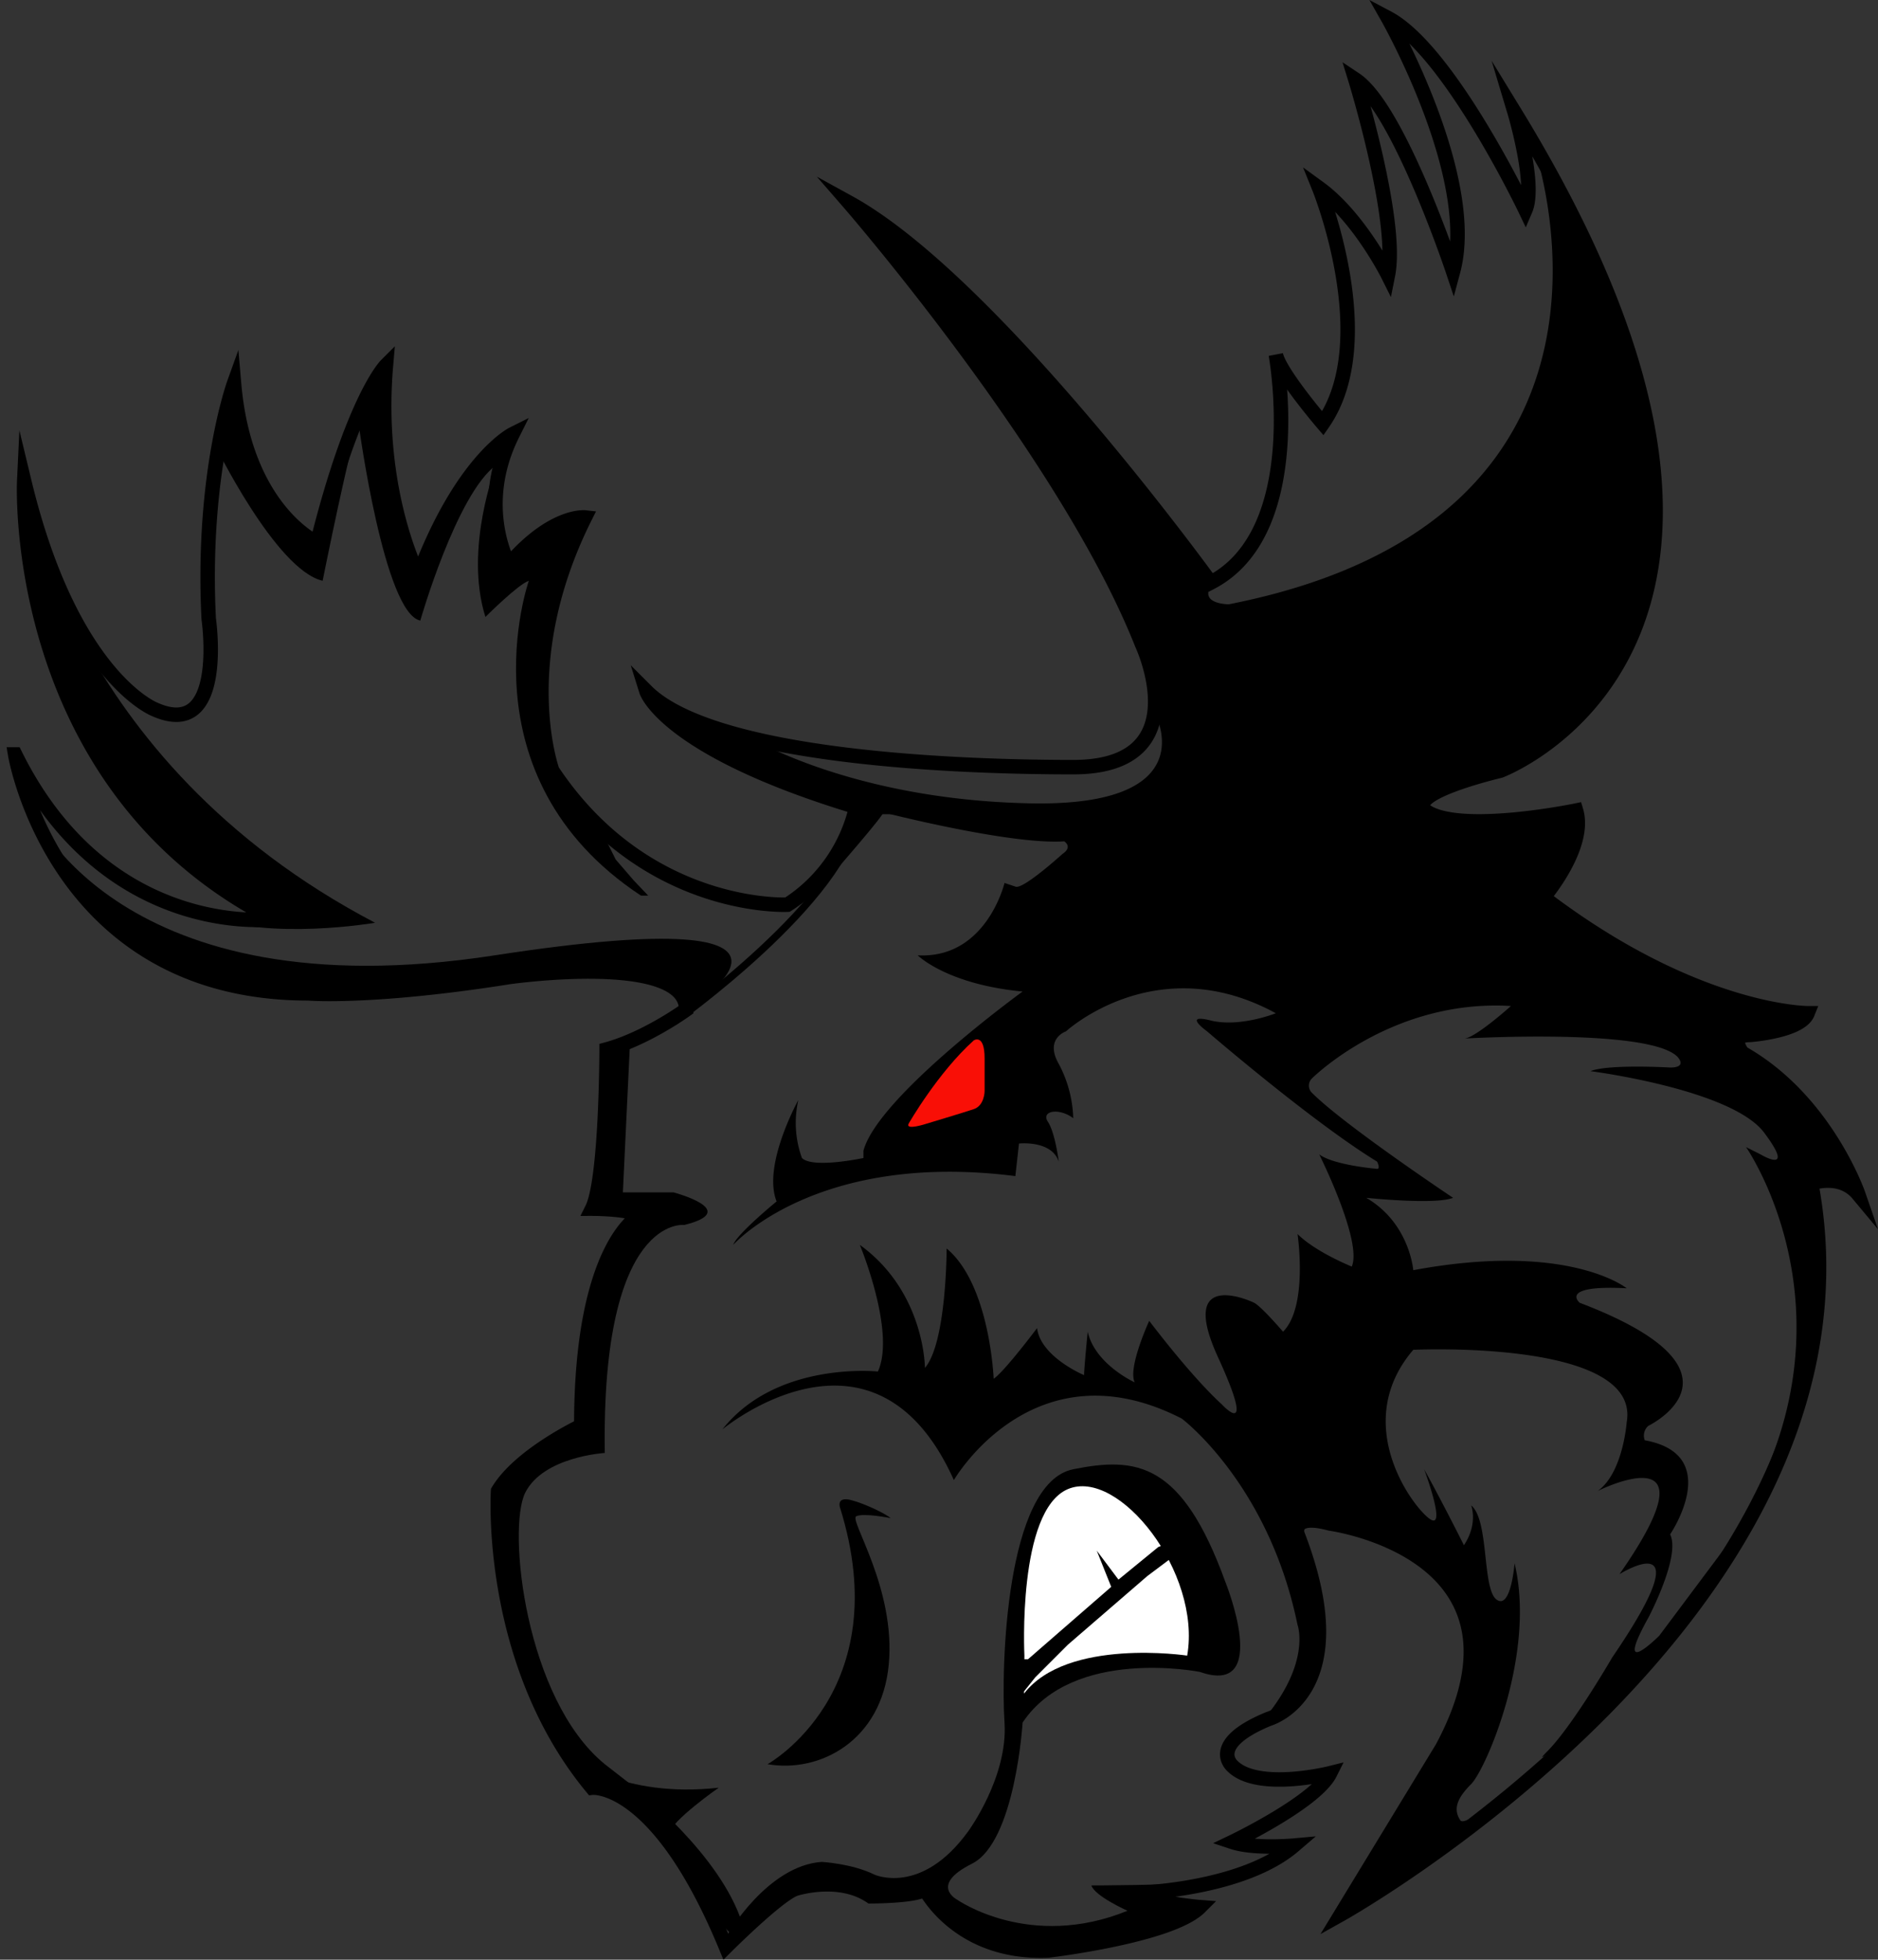 <svg xmlns="http://www.w3.org/2000/svg" viewBox="0 0 519.16 541.51"><rect x="0" y="0" width="519.16" height="541.51" fill="#333333" stroke="none"/><defs><style>.cls-1,.cls-4,.cls-5{fill:none;stroke-miterlimit:10}.cls-1,.cls-5{stroke:#000}.cls-1{stroke-width:4px}.cls-2{fill:#f90f06}.cls-3{fill:#fff}.cls-4{stroke:#fffeff}.cls-5{stroke-width:2px}</style></defs><title>Лось</title><g id="Слой_2" data-name="Слой 2"><path class="cls-1" d="M395 333s11 66 81 66c0 0 17.5 1.5 55.5-4.5 0 0 49-7 49 9 0 0-11 8-22 11 0 0 0 36-4 44 0 0 11 0 13 2 0 0-16 8-16 58 0 0-17 8-23 18 0 0-3 47 26 82 0 0 18-2 37 44 0 0 14-14 19-16 0 0 12-4 21 2 0 0 13 0 15-2 0 0 9 18 34 17 0 0 34-4 42-12 0 0-13-1-16-4 0 0 28-1 42-13 0 0-11 1-17-1 0 0 23-11 27-19 0 0-20 5-27-2 0 0-7-6 10-13 0 0 25-7 8-51 0 0-2-6 9-3 0 0 60 8 31 62l-28 46s152-85 130-202c0 0 8-3 13 3 0 0-9-26-32-39 0 0-4-5 2-5 0 0 14-1 16-6 0 0-31 0-73-32 0 0 12-14 9-24 0 0-29 6-40 1s19-12 19-12 94-35 4-182c0 0 6 20 3 27 0 0-21-44-38-53 0 0 25 44 18 70 0 0-15-45-27-53 0 0 12 39 9 54 0 0-8-16-19-24 0 0 17 42 1 65 0 0-12-14-13-19 0 0 9 49-18 63 0 0-60-83-100-105 0 0 60 69 81 122 0 0 16 34-19 34s-100-3-118-21c0 0 5 16 58 32a43.7 43.7 0 0 1-19 27s-39 2-65-37c0 0-11-30 9-70 0 0-9-1-21 13 0 0-9-16 1-36 0 0-14 7-26 39 0 0-12-23-9-58 0 0-9 9-19 49 0 0-20-9-23-44 0 0-9 25-7 65 0 0 5 34-15 25 0 0-23-9-36-63 0 0-4 84 69 121 0 0-46 6-71.5-45.5z" transform="translate(-390.81 -124.52)"/><path d="M621 366s14-16 14-17c0 0 35 9 50 8 0 0 2.5 1.5-.5 3.5 0 0-11 10-13 9l-3-1s-5 21-24 20c0 0 8 8 29 10 0 0-40 29-44 44v2s-14 3-17 0a28.42 28.42 0 0 1-1-16s-10 18-6 28c0 0-11 9-12 12 0 0 23-26 78-19l1-9s9-1 11 5c0 0-1-8-3-11s3-4 7-1a34 34 0 0 0-4-15c-4-7 2-9 2-9s25-23 58-5c0 0-10 4-18 2s-1 3-1 3 29 25 47 36c0 0 1 2 0 2 0 0-12-1-16-4 0 0 12 24 9 31 0 0-10-4-15-9 0 0 3 20-4 27 0 0-6-7-8-8s-21-9-10 15 1 13 1 13-7-6-20-23c0 0-6 13-4 17 0 0-11-5-13-14 0 0-1 10-1 12 0 0-12-5-13-13 0 0-9 12-12 14 0 0-1-26-13-36 0 0 0 26-6 33 0 0 0-21-18-34 0 0 10 24 5 35 0 0-28-3-43 16 0 0 42-35 64 14 0 0 22-38 63-17 0 0 24 18 32 57 0 0 4 10.75-10 26.88l5.89-2.81 4.85-4.56 4.06-8.44 1.13-8.2-.32-6.69L754 563l-1.65-6.32-1.8-5.45-1-2.74.55-2.82 3.33-1 8.24 1.41 8.18 2.3 7.35 3.08 7.94 5s6.59 6 6.5 6.54 4.82 9.94 4.82 9.94l1 9.73-1.78 10.29-4.71 11.9-27.67 45.86-1.72 2.82 37.38-25.43 25.54-21.65s-28 24.04-30 21.04-1-6 3-10 18-36 12-61c0 0-1 13-5 10s-2-22-7-26c0 0 2 5-2 11 0 0-6-12-11-21 0 0 6 16 2 14s-23-26-5-47c0 0 63-3 59 20 0 0-1 14-8 19 0 0 34-17 6 23 0 0 24-15-2 23 0 0-11 19-18 26s16.37-12.25 16.37-12.25l19.08-21.47 13.23-18.3 9.54-16.37-27.22 36.39s-13 13-3-5c0 0 9-17 6-23 0 0 15-22-7-26a3.53 3.53 0 0 1 1-4s31-15-19-34c0 0-6-5 13-4 0 0-16-13-59-5 0 0-1-13-13-20 0 0 19 2 24 0 0 0-30-20-39-29a2.77 2.77 0 0 1 0-4s22-22 55-20c0 0-10 9-13 9 0 0 51-3 59 5 0 0 3 3-2 3 0 0-17-1-22 1 0 0 39 5 48 17s-1 6-1 6l-4-2s30 43 2 97 2.54-1 2.54-1l12.84-36.27 2.4-16.52.22-16.71-.77-8.68-1.22-7.85 3.62-.71 3.17.15 4.85 2.21 1.36 1.36-6.39-13-5.37-7.92-4.35-5.21-5.55-5.46-5.07-4-5.27-3.36-1.21-2.35a8.89 8.89 0 0 1 .12-1.53c.1-.12 5.1-1.12 5.1-1.12s4.09-.93 4.54-1 6.46-2 6.46-2l3-3-19-3.48s-15.44-5.46-15.22-5.49-12.38-6-12.38-6l-25.55-16.43-.86-.65 6.58-10.08 2.56-7.22-.15-6.69-18.5 2.63-15.68-.12-7.46-2.54-.43-2.47 4.18-3 7.68-3 14.34-4.99 10.69-7.3 8-7.67 8.42-11.57 4.39-8.82 4.48-14.64 1.83-15.8-.23-11.56-1.26-11-2-10.18-4.52-16.46-4.93-15.5-7.72-15.68L818 170l-3.59-6.3s38.09 103.8-83.91 127.8c0 0-8 0-5-5l-.39-1.53-9-12-16.71-21.07-16.76-19.74-21-22.38-13.57-12.74-10.42-8.52-6.17-4.38-6-3.67 18.58 22.69 21.31 28.45 19.79 29.74L698 283.9l6.46 13.58 4.84 13.38.7 10.64s14.55 26-34.45 25-77-18-77-18-12.8-3.61-12.9-3.8-9.83-4.5-9.83-4.5l-6.26-4.69 3.93 5.46 10.51 8.26 13 6.94 20.53 7.33 10 4z" transform="translate(-390.81 -124.52)"/><path class="cls-2" d="M642 435s8-14 18-23c0 0 3-2 3 5v9s0 4-3 5-13 4-13 4-6 2-5 0z" transform="translate(-390.81 -124.52)"/><path d="M592 659s11-19 26-20c0 0 8.5.5 14.5 3.5 0 0 13 6 26-12 0 0 11-15 10-30s.27-66.25 19-70c17.5-3.5 30-2 42 31 0 0 13 32-7 25 0 0-35-7-49 14 0 0-2 33-14 39s-4 10-4 10 20 14 47 3c0 0-9-4-10-7 0 0 23 0 31-1s-13.25 2.74-13.25 2.74l-3.75.26 15 3.91 1 .09-6.34 3.86-10 3.33-14.31 3.09-14.34 1.76-7.23-.76-10.45-3.64-5.7-3.78-4.36-4.25-3.25-4.62L641 648l-8.53.5h-1l-6.31-2.68-6.57-.62-9.04 1.8-6.55 4.84-9.16 8.38-2.34 2.29z" transform="translate(-390.81 -124.52)"/><path class="cls-3" d="M674 582s-2-40 12-46 37 23 33 46c0 0-33.2-5-45.1 10.5z" transform="translate(-390.81 -124.52)" id="Слой_8" data-name="Слой 8"/><path d="M281.19 458.48h3l23-20-4-10 6 8 11-9 5-2v4l-8 6-22 19-9 9-4 5-1-10z"/></g><g id="Слой_6" data-name="Слой 6"><path d="M549 610s13.5 11.5 40.5 8.5c0 0-13 9-14 13l-6-5.12-6.3-5-4.55-2.18-4.15-.73zm54 2s36-20 20-71c0 0-1-3 3-2s10 4 11 5c0 0-7.5-1.5-9.5-.5s11 20 9 41-19 30-33.5 27.5z" transform="translate(-390.81 -124.52)"/><path d="M565 412l-2 42h14s19 5 3 9c0 0-23-3-22 63 0 0-17 1-22 11s0 57 22 75l9 7s23 18 29 37l-2 4-6.49-6.5-6.76-12.6-10.08-13.52-9.92-7.63L554 618l-5-8-6.95-10.61-6.51-15.65-3.83-13.89-2.71-17.4V536l2.19-3.12 7-6.3 8.79-5.69 4-2.89.6-6.28.84-12.71s1.34-10.16 1.45-10.08S556 478 556 478l3.92-8.1 5.78-8.05L567 460l-5.65-1.15-6.55-1 2.83-18.2.61-12 .24-10.63v-1.88zM397.5 257.5s11 77 97 122c0 0-29 5-47-2l1-.22 6.43 1 4.68.36h4l2.87-.19-13.85-8.16-13.47-10.66-10.56-11.05-9.57-13.14-9-16.9-6.84-19.09-4.12-19.45-1.33-12.29-.24-6.25zM450 247s17 35 30 38c0 0 8-40 10-43 0 0 7 52 17 54 0 0 10-35 21-43 0 0-9 23-3 42 0 0 9-9 12-10 0 0-19 54 31 87h2l-4-4.2-5-5.8-4-8.05-9-10.95-5-8-2-10v-21l2-8 3-13 5-13 1-2-7 1-7 5-4 5-3 1-2-7-1-5v-8l2-9 1-5-6 4-6.5 8.5-8 15-2 6-2 3-3-7-3-10-2-7-1-13v-18s-4 7-5 7-4 8-4 8l-4 11-6 19-1 1-6-4-7-10-4-8-2-9-4-6-3 8z" transform="translate(-390.81 -124.52)"/><path d="M399.77 348.51s23.73 56 127.73 40 53 15 53 15l-.26-1.92-3.74-5.08-7.64-2.24s-12.48-1.77-12.92-1.27-10.44.5-10.44.5l-9.87.5-22.44 3-16.8 1.64-19 .46-13.78-.81s-8.39-1.72-9.75-1.74-9.35-2.84-9.35-2.84l-8.84-4-12.17-7.21-10.11-11.05-8.95-13.18z" transform="translate(-390.81 -124.52)"/><path class="cls-5" d="M577 407s48-34 51-58" transform="translate(-390.81 -124.52)"/></g></svg>
